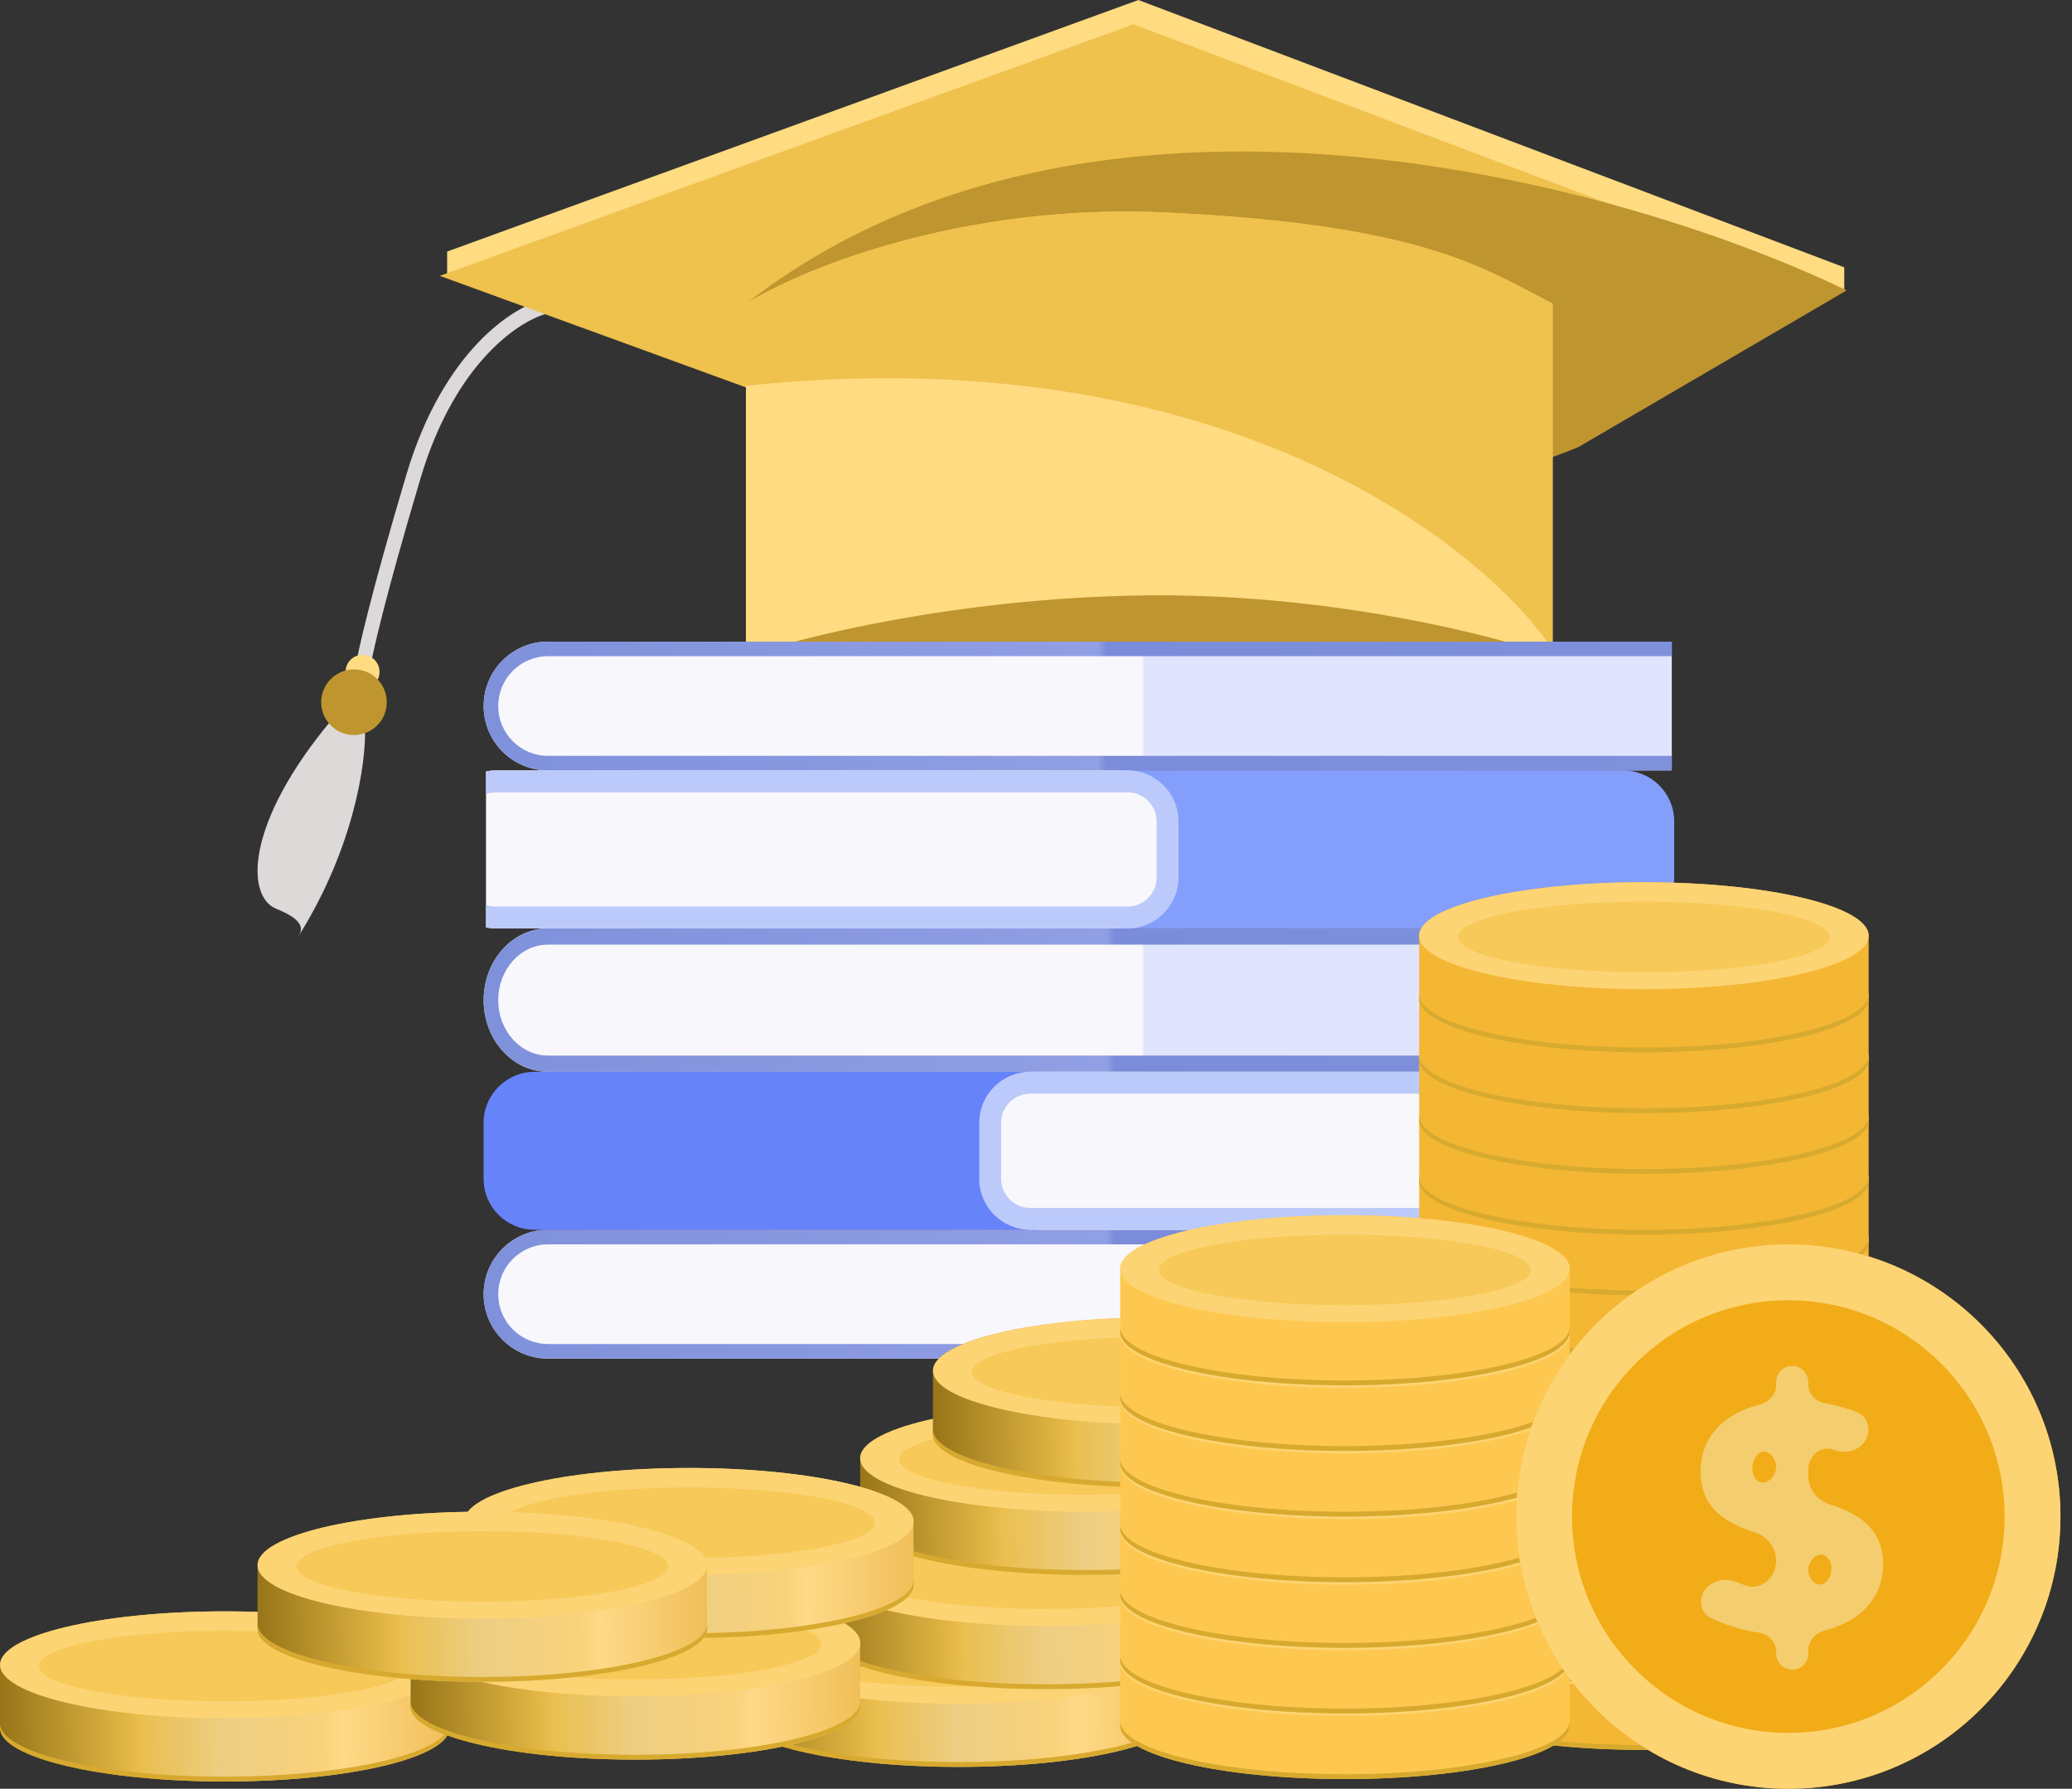 <svg width="168" height="145" viewBox="0 0 168 145" fill="none" xmlns="http://www.w3.org/2000/svg">
<rect x="0" y="0" width="168" height="145" fill="#333333" stroke="none"/>
<path d="M24.174 75.934C28.745 68.684 29.691 61.683 29.592 59.089L26.933 58.301C19.84 66.773 19.939 72.683 22.401 73.668C24.864 74.653 24.485 75.432 24.174 75.934Z" fill="#DED9D9"/>
<path fill-rule="evenodd" clip-rule="evenodd" d="M32.965 38.431C35.924 28.513 41.578 24.816 44.24 24.232L44.493 25.387C42.361 25.854 36.969 29.144 34.097 38.769C31.181 48.544 30.136 53.246 29.979 54.346L28.809 54.179C28.98 52.981 30.05 48.2 32.965 38.431Z" fill="#DED9D9"/>
<circle cx="29.395" cy="54.46" r="1.379" fill="#FFDB81"/>
<circle cx="28.703" cy="56.922" r="2.66" fill="#BE952E"/>
<path d="M36.254 20.391V22.361L149.535 23.543V21.671L92.303 0L36.254 20.391Z" fill="#FFDB81"/>
<path d="M147.759 23.05L91.907 1.97L35.66 22.361L91.907 42.85L147.759 23.05Z" fill="#EFC14D"/>
<path d="M60.484 24.626C88.46 2.797 131.638 14.809 149.73 23.543L127.961 36.25C105.817 45.549 73.75 32.375 60.484 24.626Z" fill="#BE952E"/>
<ellipse cx="93.184" cy="53.094" rx="32.704" ry="7.388" fill="#BE952E"/>
<path d="M125.888 53.193V24.626C120.175 21.671 115.249 18.223 94.563 17.238C78.014 16.45 64.946 21.835 60.48 24.626V53.193C64.913 51.65 77.522 48.504 92.495 48.268C107.468 48.031 120.996 51.453 125.888 53.193Z" fill="#FFDB81"/>
<path fill-rule="evenodd" clip-rule="evenodd" d="M125.888 52.635V24.606C125.445 24.376 125.006 24.144 124.564 23.91C119.315 21.13 113.644 18.126 94.563 17.218C78.014 16.43 64.946 21.815 60.48 24.606V31.272C98.463 27.275 119.808 43.696 125.888 52.635Z" fill="#EFC14D"/>
<path fill-rule="evenodd" clip-rule="evenodd" d="M44.436 52.011C41.552 52.011 39.215 54.348 39.215 57.231C39.215 60.115 41.552 62.452 44.436 62.452L135.55 62.452V52.011H44.436ZM142.051 57.04V57.423C142.053 57.359 142.055 57.295 142.055 57.231C142.055 57.167 142.053 57.104 142.051 57.04Z" fill="url(#paint0_linear)"/>
<path fill-rule="evenodd" clip-rule="evenodd" d="M135.55 53.193H44.436C42.205 53.193 40.397 55.001 40.397 57.231C40.397 59.462 42.205 61.27 44.436 61.27H135.55V62.452L44.436 62.452C41.552 62.452 39.215 60.115 39.215 57.231C39.215 54.348 41.552 52.011 44.436 52.011H135.55V53.193Z" fill="url(#paint1_linear)"/>
<path fill-rule="evenodd" clip-rule="evenodd" d="M135.55 99.687L44.436 99.687C41.552 99.687 39.215 102.025 39.215 104.908C39.215 107.792 41.552 110.129 44.436 110.129H136.834C136.837 110.129 136.841 110.129 136.845 110.129H135.55V99.687ZM142.051 105.099C142.053 105.036 142.055 104.972 142.055 104.908C142.055 104.844 142.053 104.78 142.051 104.717V105.099Z" fill="url(#paint2_linear)"/>
<path fill-rule="evenodd" clip-rule="evenodd" d="M135.55 99.687L44.436 99.687C41.552 99.687 39.215 102.025 39.215 104.908C39.215 107.792 41.552 110.129 44.436 110.129H136.834C136.837 110.129 136.841 110.129 136.845 110.129H135.55V108.947H44.436C42.205 108.947 40.397 107.139 40.397 104.908C40.397 102.678 42.205 100.869 44.436 100.869H135.55V99.687Z" fill="url(#paint3_linear)"/>
<path fill-rule="evenodd" clip-rule="evenodd" d="M135.55 75.258L44.436 75.258C41.552 75.258 39.215 77.86 39.215 81.07C39.215 84.28 41.552 86.882 44.436 86.882H136.834C136.838 86.882 136.842 86.882 136.845 86.882H135.55V75.258ZM142.051 81.283C142.053 81.212 142.055 81.141 142.055 81.07C142.055 80.999 142.053 80.928 142.051 80.857V81.283Z" fill="url(#paint4_linear)"/>
<path fill-rule="evenodd" clip-rule="evenodd" d="M135.55 75.258L44.436 75.258C41.552 75.258 39.215 77.86 39.215 81.07C39.215 84.28 41.552 86.882 44.436 86.882H136.834C136.838 86.882 136.842 86.882 136.845 86.882H135.55V85.566H44.436C42.205 85.566 40.397 83.553 40.397 81.07C40.397 78.587 42.205 76.574 44.436 76.574H135.55V75.258Z" fill="url(#paint5_linear)"/>
<path fill-rule="evenodd" clip-rule="evenodd" d="M39.406 75.183C39.662 75.232 39.926 75.258 40.196 75.258H91.419C93.704 75.258 95.556 73.406 95.556 71.121V66.59C95.556 64.305 93.704 62.452 91.419 62.452H40.196C39.926 62.452 39.662 62.478 39.406 62.528V75.183Z" fill="#F8F7FC"/>
<path fill-rule="evenodd" clip-rule="evenodd" d="M90.828 62.452L94.571 65.407V72.598L90.828 75.258H131.609C133.894 75.258 135.747 73.406 135.747 71.121V66.59C135.747 64.305 133.894 62.452 131.609 62.452H90.828Z" fill="#849EFB"/>
<path fill-rule="evenodd" clip-rule="evenodd" d="M39.406 75.183C39.662 75.232 39.925 75.258 40.195 75.258H91.418C93.703 75.258 95.555 73.406 95.555 71.121V66.59C95.555 64.305 93.703 62.452 91.418 62.452H40.195C39.925 62.452 39.662 62.478 39.406 62.527V64.36C39.653 64.273 39.919 64.225 40.195 64.225H91.418C92.724 64.225 93.782 65.284 93.782 66.59V71.121C93.782 72.426 92.724 73.485 91.418 73.485H40.195C39.919 73.485 39.653 73.437 39.406 73.35V75.183Z" fill="#BCCAFB"/>
<path fill-rule="evenodd" clip-rule="evenodd" d="M135.547 99.612C135.291 99.661 135.027 99.687 134.757 99.687H83.534C81.249 99.687 79.397 97.835 79.397 95.55V91.019C79.397 88.734 81.249 86.882 83.534 86.882H134.757C135.027 86.882 135.291 86.907 135.547 86.957V99.612Z" fill="#F8F7FC"/>
<path fill-rule="evenodd" clip-rule="evenodd" d="M84.129 86.882L80.386 89.837V97.028L84.129 99.687H43.348C41.063 99.687 39.21 97.835 39.21 95.55V91.019C39.21 88.734 41.063 86.882 43.348 86.882H84.129Z" fill="#6783F9"/>
<path fill-rule="evenodd" clip-rule="evenodd" d="M135.547 99.612C135.291 99.662 135.028 99.687 134.758 99.687H83.535C81.25 99.687 79.398 97.835 79.398 95.55V91.019C79.398 88.734 81.25 86.882 83.535 86.882H134.758C135.028 86.882 135.291 86.907 135.547 86.957V88.79C135.3 88.702 135.034 88.655 134.758 88.655H83.535C82.229 88.655 81.171 89.713 81.171 91.019V95.55C81.171 96.856 82.229 97.914 83.535 97.914H134.758C135.034 97.914 135.3 97.867 135.547 97.779V99.612Z" fill="#BCCAFB"/>
<path fill-rule="evenodd" clip-rule="evenodd" d="M36.447 140.075C36.447 140.075 36.447 140.075 36.447 140.075C36.447 142.468 28.288 144.409 18.224 144.409C8.159 144.409 0 142.468 0 140.075C0 140.075 0 140.075 0 140.075V134.952M36.447 140.075V134.952C36.447 132.559 28.288 130.618 18.224 130.618C8.159 130.618 4.55077e-05 132.559 0 134.952" fill="url(#paint6_linear)"/>
<ellipse cx="18.227" cy="134.952" rx="18.224" ry="4.334" fill="#FDD474"/>
<path fill-rule="evenodd" clip-rule="evenodd" d="M36.376 140.065C36.423 139.938 36.447 139.81 36.447 139.681C36.447 139.673 36.447 139.666 36.447 139.658V140.075V140.075C36.447 142.468 28.288 144.409 18.224 144.409C8.159 144.409 0 142.468 0 140.075V140.075V139.707C0.059 142.089 8.195 144.015 18.223 144.015C27.744 144.015 35.559 142.279 36.376 140.065Z" fill="#D7AA2F"/>
<ellipse cx="18.224" cy="135.051" rx="15.071" ry="2.857" fill="#F6C958"/>
<path fill-rule="evenodd" clip-rule="evenodd" d="M95.943 138.893C95.943 138.893 95.943 138.893 95.943 138.893C95.943 141.286 87.784 143.227 77.72 143.227C67.655 143.227 59.496 141.286 59.496 138.893C59.496 138.893 59.496 138.893 59.496 138.893V133.77C59.496 133.77 59.496 133.77 59.496 133.77C59.496 131.377 67.655 129.436 77.72 129.436C87.784 129.436 95.943 131.377 95.943 133.77C95.943 133.77 95.943 133.77 95.943 133.77V138.893Z" fill="url(#paint7_linear)"/>
<ellipse cx="77.72" cy="133.77" rx="18.224" ry="4.334" fill="#FDD474"/>
<path fill-rule="evenodd" clip-rule="evenodd" d="M77.722 142.833C87.787 142.833 95.945 140.892 95.945 138.499C95.945 138.468 95.947 138.435 95.951 138.4V138.893V138.893C95.951 141.286 87.792 143.227 77.727 143.227C67.663 143.227 59.504 141.286 59.504 138.893V138.893V138.605C59.742 140.95 67.808 142.833 77.722 142.833Z" fill="#D7AA2F"/>
<ellipse cx="77.724" cy="133.869" rx="15.071" ry="2.857" fill="#F6C958"/>
<path fill-rule="evenodd" clip-rule="evenodd" d="M66.578 132.588C66.578 132.588 66.578 132.588 66.578 132.588C66.578 134.982 74.737 136.922 84.802 136.922C94.866 136.922 103.025 134.982 103.025 132.588V127.466C103.025 125.072 94.866 123.132 84.802 123.132C74.737 123.132 66.578 125.072 66.578 127.466V132.588Z" fill="url(#paint8_linear)"/>
<ellipse cx="84.809" cy="127.466" rx="18.224" ry="4.334" fill="#FDD474"/>
<path fill-rule="evenodd" clip-rule="evenodd" d="M66.578 132.154V132.588V132.588C66.578 134.982 74.737 136.922 84.802 136.922C94.866 136.922 103.025 134.982 103.025 132.588V132.237C102.928 134.611 94.806 136.528 84.802 136.528C74.738 136.528 66.579 134.588 66.579 132.194C66.579 132.181 66.579 132.168 66.578 132.154Z" fill="#D7AA2F"/>
<ellipse cx="84.806" cy="127.564" rx="15.071" ry="2.857" fill="#F6C958"/>
<path fill-rule="evenodd" clip-rule="evenodd" d="M69.742 123.329C69.742 123.329 69.742 123.329 69.742 123.329C69.742 125.722 77.901 127.663 87.966 127.663C98.03 127.663 106.189 125.722 106.189 123.329V118.25C106.19 118.236 106.19 118.221 106.19 118.206C106.19 115.813 98.031 113.872 87.967 113.872C77.902 113.872 69.743 115.813 69.743 118.206L69.742 118.206V123.329Z" fill="url(#paint9_linear)"/>
<ellipse cx="87.966" cy="118.206" rx="18.224" ry="4.334" fill="#FDD474"/>
<path fill-rule="evenodd" clip-rule="evenodd" d="M87.972 127.27C98.037 127.27 106.196 125.329 106.196 122.935C106.196 122.906 106.198 122.874 106.201 122.84V123.329C106.201 125.723 98.042 127.664 87.977 127.664C77.913 127.664 69.754 125.723 69.754 123.329V123.329V123.039C69.984 125.385 78.053 127.27 87.972 127.27Z" fill="#D7AA2F"/>
<ellipse cx="87.966" cy="118.305" rx="15.071" ry="2.857" fill="#F6C958"/>
<path fill-rule="evenodd" clip-rule="evenodd" d="M75.641 116.236C75.641 116.236 75.641 116.236 75.641 116.236C75.641 118.63 83.8 120.57 93.864 120.57C103.929 120.57 112.088 118.63 112.088 116.236V111.114C112.088 108.72 103.929 106.78 93.864 106.78C83.8 106.78 75.641 108.72 75.641 111.114V116.236Z" fill="url(#paint10_linear)"/>
<ellipse cx="93.872" cy="111.114" rx="18.224" ry="4.334" fill="#FDD474"/>
<path fill-rule="evenodd" clip-rule="evenodd" d="M75.641 115.803V116.236V116.236C75.641 118.63 83.8 120.571 93.864 120.571C103.929 120.571 112.088 118.63 112.088 116.236V115.885C111.99 118.259 103.869 120.176 93.865 120.176C83.8 120.176 75.641 118.236 75.641 115.842C75.641 115.829 75.641 115.816 75.641 115.803Z" fill="#D7AA2F"/>
<ellipse cx="93.868" cy="111.212" rx="15.071" ry="2.857" fill="#F6C958"/>
<path fill-rule="evenodd" clip-rule="evenodd" d="M33.293 138.301C33.293 138.301 33.293 138.301 33.293 138.302C33.293 140.695 41.452 142.636 51.517 142.636C61.581 142.636 69.74 140.695 69.74 138.302V133.179C69.74 130.785 61.581 128.845 51.517 128.845C41.452 128.845 33.293 130.785 33.293 133.179V138.301Z" fill="url(#paint11_linear)"/>
<ellipse cx="51.524" cy="133.179" rx="18.224" ry="4.334" fill="#FDD474"/>
<path fill-rule="evenodd" clip-rule="evenodd" d="M33.293 137.865V138.301V138.301C33.293 140.695 41.452 142.636 51.517 142.636C61.581 142.636 69.74 140.695 69.74 138.301V137.954C69.634 140.326 61.516 142.242 51.517 142.242C41.453 142.242 33.294 140.301 33.294 137.907C33.294 137.894 33.294 137.879 33.293 137.865Z" fill="#D7AA2F"/>
<ellipse cx="51.52" cy="133.278" rx="15.071" ry="2.857" fill="#F6C958"/>
<path fill-rule="evenodd" clip-rule="evenodd" d="M37.625 128.451C37.625 128.451 37.625 128.451 37.625 128.451C37.625 130.845 45.784 132.785 55.849 132.785C65.913 132.785 74.072 130.845 74.072 128.451V123.329C74.072 120.935 65.913 118.995 55.849 118.995C45.784 118.995 37.625 120.935 37.625 123.329V128.451Z" fill="url(#paint12_linear)"/>
<ellipse cx="55.849" cy="123.329" rx="18.224" ry="4.334" fill="#FDD474"/>
<path fill-rule="evenodd" clip-rule="evenodd" d="M55.858 132.391C65.922 132.391 74.081 130.451 74.081 128.057C74.081 128.023 74.083 127.986 74.088 127.946V128.451C74.088 130.845 65.929 132.785 55.864 132.785C45.8 132.785 37.641 130.845 37.641 128.451V128.451V128.175C37.904 130.514 45.959 132.391 55.858 132.391Z" fill="#D7AA2F"/>
<ellipse cx="55.856" cy="123.427" rx="15.071" ry="2.857" fill="#F6C958"/>
<path fill-rule="evenodd" clip-rule="evenodd" d="M115.067 137.513C115.067 137.513 115.067 137.513 115.067 137.513C115.067 139.907 123.226 141.848 133.291 141.848C143.355 141.848 151.514 139.907 151.514 137.513V132.391L151.513 132.391C151.513 129.997 143.354 128.057 133.29 128.057C123.225 128.057 115.066 129.997 115.066 132.391C115.066 132.405 115.067 132.419 115.067 132.433V137.513Z" fill="#F4B734"/>
<ellipse cx="133.286" cy="132.391" rx="18.224" ry="4.334" fill="#FDD474"/>
<path fill-rule="evenodd" clip-rule="evenodd" d="M133.288 141.454C143.352 141.454 151.511 139.513 151.511 137.119C151.511 137.086 151.513 137.051 151.517 137.012V137.514C151.517 139.907 143.358 141.848 133.294 141.848C123.229 141.848 115.07 139.907 115.07 137.514V137.513V137.234C115.326 139.575 123.384 141.454 133.288 141.454Z" fill="#D7AA2F"/>
<ellipse cx="133.286" cy="132.49" rx="15.071" ry="2.857" fill="#F6C958"/>
<path fill-rule="evenodd" clip-rule="evenodd" d="M115.067 132.194C115.067 132.194 115.067 132.194 115.067 132.194C115.067 134.588 123.226 136.528 133.291 136.528C143.355 136.528 151.514 134.588 151.514 132.194V127.072L151.513 127.072C151.513 124.678 143.354 122.738 133.29 122.738C123.225 122.738 115.066 124.678 115.066 127.072C115.066 127.086 115.067 127.1 115.067 127.114V132.194Z" fill="#F4B734"/>
<ellipse cx="133.286" cy="127.072" rx="18.224" ry="4.334" fill="#FDD474"/>
<path fill-rule="evenodd" clip-rule="evenodd" d="M133.288 136.134C143.352 136.134 151.511 134.194 151.511 131.8C151.511 131.767 151.513 131.731 151.517 131.693V132.194V132.194C151.517 134.588 143.358 136.528 133.294 136.528C123.229 136.528 115.07 134.588 115.07 132.194V132.194V131.915C115.326 134.256 123.384 136.134 133.288 136.134Z" fill="#D7AA2F"/>
<ellipse cx="133.286" cy="127.17" rx="15.071" ry="2.857" fill="#F6C958"/>
<path fill-rule="evenodd" clip-rule="evenodd" d="M115.067 126.875C115.067 126.875 115.067 126.875 115.067 126.875C115.067 129.268 123.226 131.209 133.291 131.209C143.355 131.209 151.514 129.268 151.514 126.875V121.752L151.513 121.752C151.513 119.359 143.354 117.418 133.29 117.418C123.225 117.418 115.066 119.359 115.066 121.752C115.066 121.766 115.067 121.78 115.067 121.794V126.875Z" fill="#F4B734"/>
<ellipse cx="133.286" cy="121.752" rx="18.224" ry="4.334" fill="#FDD474"/>
<path fill-rule="evenodd" clip-rule="evenodd" d="M133.288 130.815C143.352 130.815 151.511 128.875 151.511 126.481C151.511 126.448 151.513 126.412 151.517 126.374V126.875C151.517 129.269 143.358 131.209 133.294 131.209C123.229 131.209 115.07 129.269 115.07 126.875V126.875V126.596C115.326 128.936 123.384 130.815 133.288 130.815Z" fill="#D7AA2F"/>
<ellipse cx="133.286" cy="121.851" rx="15.071" ry="2.857" fill="#F6C958"/>
<path fill-rule="evenodd" clip-rule="evenodd" d="M115.067 121.556C115.067 121.556 115.067 121.556 115.067 121.556C115.067 123.949 123.226 125.89 133.291 125.89C143.355 125.89 151.514 123.949 151.514 121.556V116.433L151.513 116.433C151.513 114.04 143.354 112.099 133.29 112.099C123.225 112.099 115.066 114.04 115.066 116.433C115.066 116.447 115.067 116.461 115.067 116.475V121.556Z" fill="#F4B734"/>
<ellipse cx="133.286" cy="116.433" rx="18.224" ry="4.334" fill="#FDD474"/>
<path fill-rule="evenodd" clip-rule="evenodd" d="M133.288 125.496C143.352 125.496 151.511 123.555 151.511 121.162C151.511 121.128 151.513 121.093 151.517 121.054V121.555V121.556C151.517 123.949 143.358 125.89 133.294 125.89C123.229 125.89 115.07 123.949 115.07 121.556V121.555V121.276C115.326 123.617 123.384 125.496 133.288 125.496Z" fill="#D7AA2F"/>
<ellipse cx="133.286" cy="116.532" rx="15.071" ry="2.857" fill="#F6C958"/>
<path fill-rule="evenodd" clip-rule="evenodd" d="M115.067 116.236C115.067 116.236 115.067 116.236 115.067 116.236C115.067 118.63 123.226 120.571 133.291 120.571C143.355 120.571 151.514 118.63 151.514 116.236V111.114L151.513 111.114C151.513 108.72 143.354 106.78 133.29 106.78C123.225 106.78 115.066 108.72 115.066 111.114C115.066 111.128 115.067 111.142 115.067 111.156V116.236Z" fill="#F4B734"/>
<ellipse cx="133.286" cy="111.114" rx="18.224" ry="4.334" fill="#FDD474"/>
<path fill-rule="evenodd" clip-rule="evenodd" d="M133.288 120.177C143.352 120.177 151.511 118.236 151.511 115.842C151.511 115.809 151.513 115.773 151.517 115.735V116.236C151.517 118.63 143.358 120.571 133.294 120.571C123.229 120.571 115.07 118.63 115.07 116.236V116.236V115.957C115.326 118.298 123.384 120.177 133.288 120.177Z" fill="#D7AA2F"/>
<ellipse cx="133.286" cy="111.212" rx="15.071" ry="2.857" fill="#F6C958"/>
<path fill-rule="evenodd" clip-rule="evenodd" d="M115.067 110.917C115.067 110.917 115.067 110.917 115.067 110.917C115.067 113.311 123.226 115.251 133.291 115.251C143.355 115.251 151.514 113.311 151.514 110.917V105.795L151.513 105.795C151.513 103.401 143.354 101.46 133.29 101.46C123.225 101.46 115.066 103.401 115.066 105.795C115.066 105.809 115.067 105.823 115.067 105.837V110.917Z" fill="#F4B734"/>
<ellipse cx="133.286" cy="105.795" rx="18.224" ry="4.334" fill="#FDD474"/>
<path fill-rule="evenodd" clip-rule="evenodd" d="M133.288 114.857C143.352 114.857 151.511 112.917 151.511 110.523C151.511 110.49 151.513 110.454 151.517 110.416V110.917C151.517 113.311 143.358 115.251 133.294 115.251C123.229 115.251 115.07 113.311 115.07 110.917V110.917V110.638C115.326 112.978 123.384 114.857 133.288 114.857Z" fill="#D7AA2F"/>
<ellipse cx="133.286" cy="105.893" rx="15.071" ry="2.857" fill="#F6C958"/>
<path fill-rule="evenodd" clip-rule="evenodd" d="M115.067 105.598C115.067 105.598 115.067 105.598 115.067 105.598C115.067 107.992 123.226 109.932 133.291 109.932C143.355 109.932 151.514 107.992 151.514 105.598V100.476H151.513C151.513 100.476 151.513 100.476 151.513 100.476C151.513 98.082 143.354 96.141 133.29 96.141C123.225 96.141 115.066 98.082 115.066 100.476C115.066 100.49 115.067 100.504 115.067 100.518V105.598Z" fill="#F4B734"/>
<ellipse cx="133.286" cy="100.475" rx="18.224" ry="4.334" fill="#FDD474"/>
<path fill-rule="evenodd" clip-rule="evenodd" d="M133.288 109.538C143.352 109.538 151.511 107.598 151.511 105.204C151.511 105.171 151.513 105.135 151.517 105.097V105.598C151.517 107.992 143.358 109.932 133.294 109.932C123.229 109.932 115.07 107.992 115.07 105.598V105.598V105.319C115.326 107.659 123.384 109.538 133.288 109.538Z" fill="#D7AA2F"/>
<ellipse cx="133.286" cy="100.574" rx="15.071" ry="2.857" fill="#F6C958"/>
<path fill-rule="evenodd" clip-rule="evenodd" d="M115.067 100.672C115.067 100.672 115.067 100.672 115.067 100.672C115.067 103.066 123.226 105.007 133.291 105.007C143.355 105.007 151.514 103.066 151.514 100.672V95.55L151.513 95.55C151.513 93.156 143.354 91.216 133.29 91.216C123.225 91.216 115.066 93.156 115.066 95.55C115.066 95.564 115.067 95.578 115.067 95.592V100.672Z" fill="#F4B734"/>
<ellipse cx="133.286" cy="95.55" rx="18.224" ry="4.334" fill="#FDD474"/>
<path fill-rule="evenodd" clip-rule="evenodd" d="M133.288 104.613C143.352 104.613 151.511 102.672 151.511 100.279C151.511 100.245 151.513 100.21 151.517 100.171V100.673V100.673C151.517 103.066 143.358 105.007 133.294 105.007C123.229 105.007 115.07 103.066 115.07 100.673V100.673V100.393C115.326 102.734 123.384 104.613 133.288 104.613Z" fill="#D7AA2F"/>
<ellipse cx="133.286" cy="95.648" rx="15.071" ry="2.857" fill="#F6C958"/>
<path fill-rule="evenodd" clip-rule="evenodd" d="M115.067 95.747C115.067 95.747 115.067 95.747 115.067 95.747C115.067 98.141 123.226 100.081 133.291 100.081C143.355 100.081 151.514 98.141 151.514 95.747V90.625L151.513 90.625C151.513 88.231 143.354 86.291 133.29 86.291C123.225 86.291 115.066 88.231 115.066 90.625C115.066 90.639 115.067 90.653 115.067 90.667V95.747Z" fill="#F4B734"/>
<ellipse cx="133.286" cy="90.625" rx="18.224" ry="4.334" fill="#FDD474"/>
<path fill-rule="evenodd" clip-rule="evenodd" d="M133.288 99.687C143.352 99.687 151.511 97.747 151.511 95.353C151.511 95.32 151.513 95.284 151.517 95.246V95.747V95.747C151.517 98.141 143.358 100.081 133.294 100.081C123.229 100.081 115.07 98.141 115.07 95.747V95.747V95.468C115.326 97.809 123.384 99.687 133.288 99.687Z" fill="#D7AA2F"/>
<ellipse cx="133.286" cy="90.723" rx="15.071" ry="2.857" fill="#F6C958"/>
<path fill-rule="evenodd" clip-rule="evenodd" d="M115.067 90.822C115.067 90.822 115.067 90.822 115.067 90.822C115.067 93.216 123.226 95.156 133.291 95.156C143.355 95.156 151.514 93.216 151.514 90.822V85.7L151.513 85.7C151.513 83.306 143.354 81.365 133.29 81.365C123.225 81.365 115.066 83.306 115.066 85.7C115.066 85.714 115.067 85.728 115.067 85.742V90.822Z" fill="#F4B734"/>
<ellipse cx="133.286" cy="85.7" rx="18.224" ry="4.334" fill="#FDD474"/>
<path fill-rule="evenodd" clip-rule="evenodd" d="M133.288 94.762C143.352 94.762 151.511 92.822 151.511 90.428C151.511 90.395 151.513 90.359 151.517 90.321V90.822V90.822C151.517 93.216 143.358 95.156 133.294 95.156C123.229 95.156 115.07 93.216 115.07 90.822V90.822V90.543C115.326 92.883 123.384 94.762 133.288 94.762Z" fill="#D7AA2F"/>
<ellipse cx="133.286" cy="85.798" rx="15.071" ry="2.857" fill="#F6C958"/>
<path fill-rule="evenodd" clip-rule="evenodd" d="M115.067 85.897C115.067 85.897 115.067 85.897 115.067 85.897C115.067 88.29 123.226 90.231 133.291 90.231C143.355 90.231 151.514 88.29 151.514 85.897V80.774H151.513C151.513 80.774 151.513 80.774 151.513 80.774C151.513 78.381 143.354 76.44 133.29 76.44C123.225 76.44 115.066 78.381 115.066 80.774C115.066 80.788 115.067 80.802 115.067 80.816V85.897Z" fill="#F4B734"/>
<ellipse cx="133.286" cy="80.774" rx="18.224" ry="4.334" fill="#FDD474"/>
<path fill-rule="evenodd" clip-rule="evenodd" d="M133.288 89.837C143.352 89.837 151.511 87.897 151.511 85.503C151.511 85.47 151.513 85.434 151.517 85.396V85.897C151.517 88.29 143.358 90.231 133.294 90.231C123.229 90.231 115.07 88.29 115.07 85.897V85.897V85.618C115.326 87.958 123.384 89.837 133.288 89.837Z" fill="#D7AA2F"/>
<ellipse cx="133.286" cy="80.873" rx="15.071" ry="2.857" fill="#F6C958"/>
<path fill-rule="evenodd" clip-rule="evenodd" d="M115.067 80.971C115.067 80.971 115.067 80.971 115.067 80.971C115.067 83.365 123.226 85.306 133.291 85.306C143.355 85.306 151.514 83.365 151.514 80.971V75.849H151.513C151.513 75.849 151.513 75.849 151.513 75.849C151.513 73.455 143.354 71.515 133.29 71.515C123.225 71.515 115.066 73.455 115.066 75.849C115.066 75.863 115.067 75.877 115.067 75.891V80.971Z" fill="#F4B734"/>
<ellipse cx="133.286" cy="75.849" rx="18.224" ry="4.334" fill="#FDD474"/>
<path fill-rule="evenodd" clip-rule="evenodd" d="M133.288 84.912C143.352 84.912 151.511 82.971 151.511 80.577C151.511 80.544 151.513 80.508 151.517 80.47V80.971V80.971C151.517 83.365 143.358 85.305 133.294 85.305C123.229 85.305 115.07 83.365 115.07 80.971V80.971V80.692C115.326 83.033 123.384 84.912 133.288 84.912Z" fill="#D7AA2F"/>
<ellipse cx="133.286" cy="75.948" rx="15.071" ry="2.857" fill="#F6C958"/>
<path fill-rule="evenodd" clip-rule="evenodd" d="M127.271 139.878C127.271 139.878 127.271 139.878 127.271 139.878C127.271 142.271 119.112 144.212 109.048 144.212C98.983 144.212 90.824 142.271 90.824 139.878C90.824 139.878 90.824 139.878 90.824 139.878V134.755H90.825C90.825 134.755 90.825 134.755 90.825 134.755C90.825 132.362 98.984 130.421 109.048 130.421C119.113 130.421 127.272 132.362 127.272 134.755C127.272 134.766 127.272 134.777 127.271 134.788V139.878Z" fill="#FEC850"/>
<ellipse cx="109.048" cy="134.755" rx="18.224" ry="4.334" fill="#FDD474"/>
<path fill-rule="evenodd" clip-rule="evenodd" d="M109.047 143.818C119.112 143.818 127.271 141.877 127.271 139.484C127.271 139.476 127.271 139.468 127.271 139.461V139.878V139.878C127.271 142.271 119.112 144.212 109.048 144.212C98.983 144.212 90.824 142.271 90.824 139.878V139.878V139.51C90.884 141.891 99.02 143.818 109.047 143.818Z" fill="#D7AA2F"/>
<ellipse cx="109.044" cy="134.854" rx="15.071" ry="2.857" fill="#F6C958"/>
<path fill-rule="evenodd" clip-rule="evenodd" d="M90.824 134.558C90.824 134.558 90.824 134.558 90.824 134.558C90.824 136.952 98.983 138.893 109.048 138.893C119.112 138.893 127.271 136.952 127.271 134.558C127.271 134.558 127.271 134.558 127.271 134.558V129.468C127.272 129.458 127.272 129.447 127.272 129.436C127.272 127.042 119.113 125.102 109.048 125.102C98.984 125.102 90.825 127.042 90.825 129.436H90.824V134.558Z" fill="#FEC850"/>
<ellipse cx="109.048" cy="129.436" rx="18.224" ry="4.334" fill="#FDD474"/>
<path fill-rule="evenodd" clip-rule="evenodd" d="M109.047 138.498C119.112 138.498 127.271 136.558 127.271 134.164C127.271 134.157 127.271 134.149 127.271 134.141V134.558C127.271 136.952 119.112 138.893 109.048 138.893C98.983 138.893 90.824 136.952 90.824 134.558V134.558V134.191C90.884 136.572 99.02 138.498 109.047 138.498Z" fill="#D7AA2F"/>
<ellipse cx="109.044" cy="129.535" rx="15.071" ry="2.857" fill="#F6C958"/>
<path fill-rule="evenodd" clip-rule="evenodd" d="M127.271 129.239C127.271 129.239 127.271 129.239 127.271 129.239C127.271 131.633 119.112 133.573 109.048 133.573C98.983 133.573 90.824 131.633 90.824 129.239C90.824 129.239 90.824 129.239 90.824 129.239V124.117H90.825C90.825 124.117 90.825 124.117 90.825 124.117C90.825 121.723 98.984 119.783 109.048 119.783C119.113 119.783 127.272 121.723 127.272 124.117C127.272 124.128 127.272 124.138 127.271 124.149V129.239Z" fill="#FEC850"/>
<ellipse cx="109.048" cy="124.117" rx="18.224" ry="4.334" fill="#FDD474"/>
<path fill-rule="evenodd" clip-rule="evenodd" d="M109.047 133.179C119.112 133.179 127.271 131.239 127.271 128.845C127.271 128.838 127.271 128.83 127.271 128.822V129.239V129.239C127.271 131.633 119.112 133.573 109.048 133.573C98.983 133.573 90.824 131.633 90.824 129.239V129.239V128.871C90.884 131.253 99.02 133.179 109.047 133.179Z" fill="#D7AA2F"/>
<ellipse cx="109.044" cy="124.215" rx="15.071" ry="2.857" fill="#F6C958"/>
<path fill-rule="evenodd" clip-rule="evenodd" d="M90.824 123.92C90.824 123.92 90.824 123.92 90.824 123.92C90.824 126.314 98.983 128.254 109.048 128.254C119.112 128.254 127.271 126.314 127.271 123.92C127.271 123.92 127.271 123.92 127.271 123.92V118.83C127.272 118.819 127.272 118.808 127.272 118.798C127.272 116.404 119.113 114.463 109.048 114.463C98.984 114.463 90.825 116.404 90.825 118.798H90.824V123.92Z" fill="#FEC850"/>
<ellipse cx="109.048" cy="118.798" rx="18.224" ry="4.334" fill="#FDD474"/>
<path fill-rule="evenodd" clip-rule="evenodd" d="M109.047 127.86C119.112 127.86 127.271 125.919 127.271 123.526C127.271 123.518 127.271 123.51 127.271 123.503V123.92V123.92C127.271 126.314 119.112 128.254 109.048 128.254C98.983 128.254 90.824 126.314 90.824 123.92V123.92V123.552C90.884 125.933 99.02 127.86 109.047 127.86Z" fill="#D7AA2F"/>
<ellipse cx="109.044" cy="118.896" rx="15.071" ry="2.857" fill="#F6C958"/>
<path fill-rule="evenodd" clip-rule="evenodd" d="M90.824 118.601C90.824 118.601 90.824 118.601 90.824 118.601C90.824 120.994 98.983 122.935 109.048 122.935C119.112 122.935 127.271 120.994 127.271 118.601V113.511C127.272 113.5 127.272 113.489 127.272 113.478C127.272 111.085 119.113 109.144 109.048 109.144C98.984 109.144 90.825 111.085 90.825 113.478H90.824V118.601Z" fill="#FEC850"/>
<ellipse cx="109.048" cy="113.478" rx="18.224" ry="4.334" fill="#FDD474"/>
<path fill-rule="evenodd" clip-rule="evenodd" d="M109.047 122.541C119.112 122.541 127.271 120.6 127.271 118.206C127.271 118.199 127.271 118.191 127.271 118.184V118.601C127.271 120.994 119.112 122.935 109.048 122.935C98.983 122.935 90.824 120.994 90.824 118.601V118.601V118.233C90.884 120.614 99.02 122.541 109.047 122.541Z" fill="#D7AA2F"/>
<ellipse cx="109.044" cy="113.577" rx="15.071" ry="2.857" fill="#F6C958"/>
<path fill-rule="evenodd" clip-rule="evenodd" d="M90.824 113.281C90.824 113.281 90.824 113.281 90.824 113.281C90.824 115.675 98.983 117.615 109.048 117.615C119.112 117.615 127.271 115.675 127.271 113.281V108.191C127.272 108.18 127.272 108.17 127.272 108.159C127.272 105.765 119.113 103.825 109.048 103.825C98.984 103.825 90.825 105.765 90.825 108.159H90.824V113.281Z" fill="#FEC850"/>
<ellipse cx="109.048" cy="108.159" rx="18.224" ry="4.334" fill="#FDD474"/>
<path fill-rule="evenodd" clip-rule="evenodd" d="M109.047 117.221C119.112 117.221 127.271 115.281 127.271 112.887C127.271 112.88 127.271 112.872 127.271 112.864V113.281C127.271 115.675 119.112 117.615 109.048 117.615C98.983 117.615 90.824 115.675 90.824 113.281V113.281V112.913C90.884 115.295 99.02 117.221 109.047 117.221Z" fill="#D7AA2F"/>
<ellipse cx="109.044" cy="108.257" rx="15.071" ry="2.857" fill="#F6C958"/>
<path fill-rule="evenodd" clip-rule="evenodd" d="M90.824 107.962C90.824 107.962 90.824 107.962 90.824 107.962C90.824 110.356 98.983 112.296 109.048 112.296C119.112 112.296 127.271 110.356 127.271 107.962V102.872C127.272 102.861 127.272 102.85 127.272 102.84C127.272 100.446 119.113 98.505 109.048 98.505C98.984 98.505 90.825 100.446 90.825 102.84C90.825 102.84 90.825 102.84 90.825 102.84H90.824V107.962Z" fill="#FEC850"/>
<ellipse cx="109.048" cy="102.84" rx="18.224" ry="4.334" fill="#FDD474"/>
<path fill-rule="evenodd" clip-rule="evenodd" d="M109.047 111.902C119.112 111.902 127.271 109.962 127.271 107.568C127.271 107.56 127.271 107.553 127.271 107.545V107.962C127.271 110.356 119.112 112.296 109.048 112.296C98.983 112.296 90.824 110.356 90.824 107.962V107.962V107.594C90.884 109.976 99.02 111.902 109.047 111.902Z" fill="#D7AA2F"/>
<ellipse cx="109.044" cy="102.938" rx="15.071" ry="2.857" fill="#F6C958"/>
<path d="M167.064 122.935C167.064 135.121 157.185 145 144.999 145C132.813 145 122.934 135.121 122.934 122.935C122.934 110.748 132.813 100.869 144.999 100.869C157.185 100.869 167.064 110.748 167.064 122.935Z" fill="#F1AC17"/>
<path fill-rule="evenodd" clip-rule="evenodd" d="M144.999 140.469C154.683 140.469 162.533 132.618 162.533 122.935C162.533 113.251 154.683 105.401 144.999 105.401C135.315 105.401 127.465 113.251 127.465 122.935C127.465 132.618 135.315 140.469 144.999 140.469ZM144.999 145C157.185 145 167.064 135.121 167.064 122.935C167.064 110.748 157.185 100.869 144.999 100.869C132.813 100.869 122.934 110.748 122.934 122.935C122.934 135.121 132.813 145 144.999 145Z" fill="#FDD474"/>
<path d="M152.689 126.832C152.689 123.891 150.673 122.677 148.391 121.96C147.364 121.638 146.616 120.727 146.616 119.65V119.139C146.616 118.019 147.604 117.145 148.663 117.51C148.701 117.524 148.74 117.537 148.778 117.551C149.782 117.91 150.96 117.517 151.36 116.528V116.528C151.677 115.743 151.393 114.829 150.613 114.5C149.802 114.158 148.906 113.908 147.976 113.747C147.213 113.615 146.616 112.979 146.616 112.205V112.023C146.616 111.303 146.033 110.72 145.313 110.72V110.72C144.593 110.72 144.01 111.303 144.01 112.023V112.257C144.01 113.038 143.418 113.68 142.66 113.867C139.452 114.659 137.884 116.806 137.884 119.261C137.884 122.255 139.949 123.475 142.254 124.205C143.273 124.528 144.01 125.435 144.01 126.503V126.503C144.01 127.872 142.814 128.958 141.519 128.513C141.283 128.432 141.051 128.344 140.826 128.249C139.808 127.82 138.524 128.155 138.072 129.163V129.163C137.747 129.887 137.954 130.751 138.658 131.116C139.759 131.686 141.149 132.119 142.633 132.344C143.402 132.461 144.01 133.097 144.01 133.875V134.043C144.01 134.763 144.593 135.346 145.313 135.346V135.346C146.033 135.346 146.616 134.763 146.616 134.043V133.79C146.616 133.004 147.209 132.356 147.972 132.162C151.147 131.355 152.689 129.236 152.689 126.832ZM142.081 119.051C142.081 118.646 142.201 118.263 142.471 117.939C143.054 117.24 144.01 117.979 144.01 118.89V118.89C144.01 119.851 142.932 120.641 142.352 119.875C142.177 119.644 142.081 119.373 142.081 119.051ZM148.102 128.194C147.523 128.844 146.616 128.129 146.616 127.259V127.259C146.616 126.32 147.68 125.565 148.232 126.324C148.4 126.556 148.493 126.825 148.493 127.146C148.493 127.538 148.368 127.895 148.102 128.194Z" fill="#F4CD6F"/>
<path fill-rule="evenodd" clip-rule="evenodd" d="M20.883 131.997C20.883 131.997 20.883 131.997 20.883 131.997C20.883 134.391 29.042 136.331 39.106 136.331C49.171 136.331 57.33 134.391 57.33 131.997V126.875C57.33 124.481 49.171 122.541 39.106 122.541C29.042 122.541 20.883 124.481 20.883 126.875V131.997Z" fill="url(#paint13_linear)"/>
<ellipse cx="39.106" cy="126.875" rx="18.224" ry="4.334" fill="#FDD474"/>
<path fill-rule="evenodd" clip-rule="evenodd" d="M39.109 135.937C49.173 135.937 57.332 133.997 57.332 131.603C57.332 131.572 57.334 131.539 57.338 131.503V131.997C57.338 134.391 49.179 136.331 39.114 136.331C29.05 136.331 20.891 134.391 20.891 131.997V131.997V131.711C21.131 134.055 29.195 135.937 39.109 135.937Z" fill="#D7AA2F"/>
<ellipse cx="39.103" cy="126.973" rx="15.071" ry="2.857" fill="#F6C958"/>
<defs>
<linearGradient id="paint0_linear" x1="39.846" y1="57.626" x2="142.054" y2="57.289" gradientUnits="userSpaceOnUse">
<stop stop-color="#F8F7FC"/>
<stop offset="0.516" stop-color="#F8F7FC"/>
<stop offset="0.518" stop-color="#E0E5FD"/>
<stop offset="1" stop-color="#E0E5FD"/>
</linearGradient>
<linearGradient id="paint1_linear" x1="39.215" y1="57.33" x2="135.55" y2="57.33" gradientUnits="userSpaceOnUse">
<stop stop-color="#7F91DB"/>
<stop offset="0.517" stop-color="#919FE4"/>
<stop offset="0.524" stop-color="#7B8CDA"/>
<stop offset="1" stop-color="#7F91DB"/>
</linearGradient>
<linearGradient id="paint2_linear" x1="39.846" y1="105.302" x2="142.054" y2="104.965" gradientUnits="userSpaceOnUse">
<stop stop-color="#F8F7FC"/>
<stop offset="0.516" stop-color="#F8F7FC"/>
<stop offset="0.518" stop-color="#E0E5FD"/>
<stop offset="1" stop-color="#E0E5FD"/>
</linearGradient>
<linearGradient id="paint3_linear" x1="39.215" y1="105.007" x2="136.845" y2="105.007" gradientUnits="userSpaceOnUse">
<stop stop-color="#7F91DB"/>
<stop offset="0.517" stop-color="#919FE4"/>
<stop offset="0.524" stop-color="#7B8CDA"/>
<stop offset="1" stop-color="#7F91DB"/>
</linearGradient>
<linearGradient id="paint4_linear" x1="39.846" y1="81.508" x2="142.055" y2="81.206" gradientUnits="userSpaceOnUse">
<stop stop-color="#F8F7FC"/>
<stop offset="0.516" stop-color="#F8F7FC"/>
<stop offset="0.518" stop-color="#E0E5FD"/>
<stop offset="1" stop-color="#E0E5FD"/>
</linearGradient>
<linearGradient id="paint5_linear" x1="39.215" y1="81.18" x2="136.845" y2="81.18" gradientUnits="userSpaceOnUse">
<stop stop-color="#7F91DB"/>
<stop offset="0.517" stop-color="#919FE4"/>
<stop offset="0.524" stop-color="#7B8CDA"/>
<stop offset="1" stop-color="#7F91DB"/>
</linearGradient>
<linearGradient id="paint6_linear" x1="-0.69" y1="139.681" x2="36.447" y2="138.893" gradientUnits="userSpaceOnUse">
<stop stop-color="#927015"/>
<stop offset="0.292" stop-color="#E0B543"/>
<stop offset="0.328" stop-color="#EABF50"/>
<stop offset="0.51" stop-color="#EDCE83"/>
<stop offset="0.719" stop-color="#F9D27B"/>
<stop offset="0.766" stop-color="#FFD988"/>
<stop offset="1" stop-color="#F0BF58"/>
</linearGradient>
<linearGradient id="paint7_linear" x1="58.807" y1="138.499" x2="95.943" y2="137.711" gradientUnits="userSpaceOnUse">
<stop stop-color="#927015"/>
<stop offset="0.292" stop-color="#E0B543"/>
<stop offset="0.328" stop-color="#EABF50"/>
<stop offset="0.51" stop-color="#EDCE83"/>
<stop offset="0.719" stop-color="#F9D27B"/>
<stop offset="0.766" stop-color="#FFD988"/>
<stop offset="1" stop-color="#F0BF58"/>
</linearGradient>
<linearGradient id="paint8_linear" x1="65.889" y1="132.194" x2="103.025" y2="131.406" gradientUnits="userSpaceOnUse">
<stop stop-color="#927015"/>
<stop offset="0.292" stop-color="#E0B543"/>
<stop offset="0.328" stop-color="#EABF50"/>
<stop offset="0.51" stop-color="#EDCE83"/>
<stop offset="0.719" stop-color="#F9D27B"/>
<stop offset="0.766" stop-color="#FFD988"/>
<stop offset="1" stop-color="#F0BF58"/>
</linearGradient>
<linearGradient id="paint9_linear" x1="69.053" y1="122.935" x2="106.19" y2="122.147" gradientUnits="userSpaceOnUse">
<stop stop-color="#927015"/>
<stop offset="0.292" stop-color="#E0B543"/>
<stop offset="0.328" stop-color="#EABF50"/>
<stop offset="0.51" stop-color="#EDCE83"/>
<stop offset="0.719" stop-color="#F9D27B"/>
<stop offset="0.766" stop-color="#FFD988"/>
<stop offset="1" stop-color="#F0BF58"/>
</linearGradient>
<linearGradient id="paint10_linear" x1="74.951" y1="115.842" x2="112.088" y2="115.054" gradientUnits="userSpaceOnUse">
<stop stop-color="#927015"/>
<stop offset="0.292" stop-color="#E0B543"/>
<stop offset="0.328" stop-color="#EABF50"/>
<stop offset="0.51" stop-color="#EDCE83"/>
<stop offset="0.719" stop-color="#F9D27B"/>
<stop offset="0.766" stop-color="#FFD988"/>
<stop offset="1" stop-color="#F0BF58"/>
</linearGradient>
<linearGradient id="paint11_linear" x1="32.603" y1="137.907" x2="69.74" y2="137.119" gradientUnits="userSpaceOnUse">
<stop stop-color="#927015"/>
<stop offset="0.292" stop-color="#E0B543"/>
<stop offset="0.328" stop-color="#EABF50"/>
<stop offset="0.51" stop-color="#EDCE83"/>
<stop offset="0.719" stop-color="#F9D27B"/>
<stop offset="0.766" stop-color="#FFD988"/>
<stop offset="1" stop-color="#F0BF58"/>
</linearGradient>
<linearGradient id="paint12_linear" x1="36.935" y1="128.057" x2="74.072" y2="127.269" gradientUnits="userSpaceOnUse">
<stop stop-color="#927015"/>
<stop offset="0.292" stop-color="#E0B543"/>
<stop offset="0.328" stop-color="#EABF50"/>
<stop offset="0.51" stop-color="#EDCE83"/>
<stop offset="0.719" stop-color="#F9D27B"/>
<stop offset="0.766" stop-color="#FFD988"/>
<stop offset="1" stop-color="#F0BF58"/>
</linearGradient>
<linearGradient id="paint13_linear" x1="20.193" y1="131.603" x2="57.33" y2="130.815" gradientUnits="userSpaceOnUse">
<stop stop-color="#927015"/>
<stop offset="0.292" stop-color="#E0B543"/>
<stop offset="0.328" stop-color="#EABF50"/>
<stop offset="0.51" stop-color="#EDCE83"/>
<stop offset="0.719" stop-color="#F9D27B"/>
<stop offset="0.766" stop-color="#FFD988"/>
<stop offset="1" stop-color="#F0BF58"/>
</linearGradient>
</defs>
</svg>
